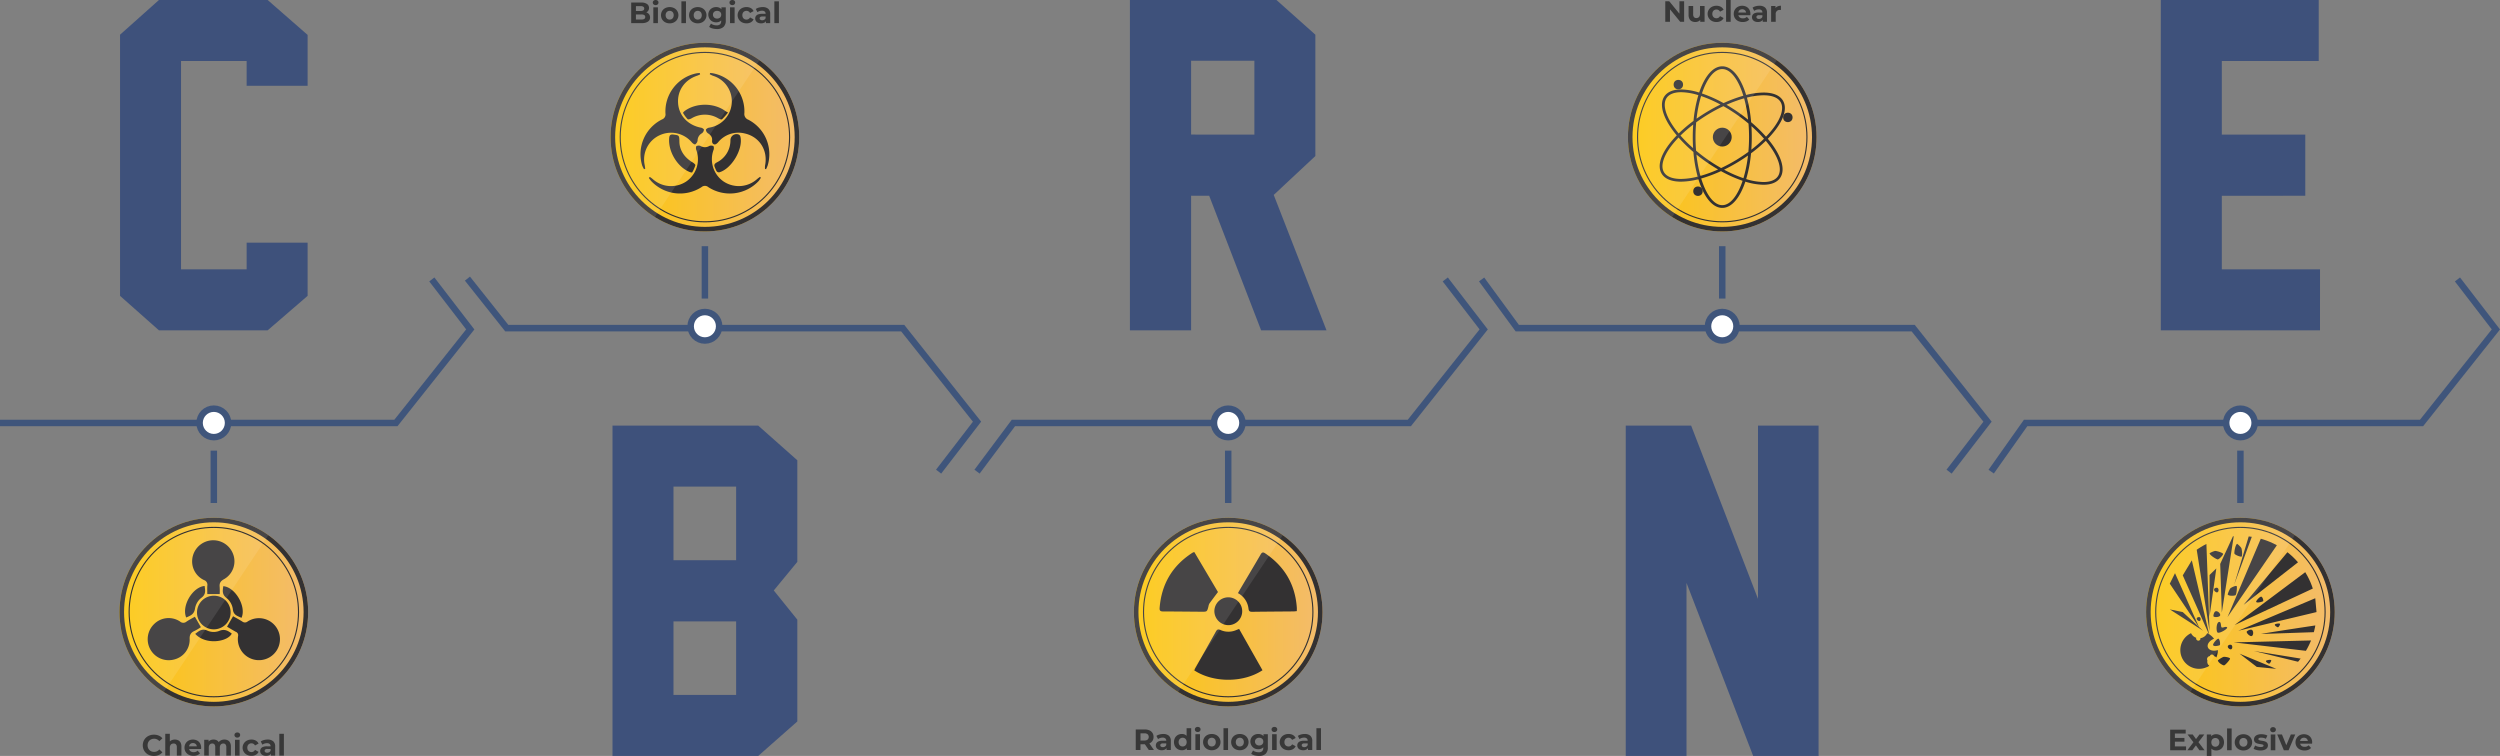 <svg xmlns="http://www.w3.org/2000/svg" width="1237.816" height="374.285"><rect width="100%" height="100%" fill="#808080" stroke="none"/><defs><linearGradient id="a" x2="1" y1=".5" y2=".5" gradientUnits="objectBoundingBox"><stop offset="0" stop-color="#fdc709"/><stop offset="1" stop-color="#f3bb6d"/></linearGradient><clipPath id="b"><circle cx="37.683" cy="37.683" r="37.683" fill="none" data-name="Ellipse 1601" transform="translate(1413.827 3034.416)"/></clipPath></defs><g data-name="Group 1233" transform="translate(-342.222 -2769.043)"><g data-name="Group 1193"><g fill="url(#a)" stroke="#333132" stroke-width="2.257" data-name="Ellipse 1587" transform="translate(401.392 3025.397)"><circle cx="46.702" cy="46.702" r="46.702" stroke="none"/><circle cx="46.702" cy="46.702" r="45.573" fill="none"/></g><g data-name="Group 1192"><g data-name="Group 1185"><path fill="#333132" d="M454.643 3079.347c1-1.744 1.9-3.32 2.976-5.194 1.5.854 3.1 1.7 4.618 2.663a2.064 2.064 0 0 0 2.562-.037 10.4 10.4 0 0 1 14.437 14.288 10.439 10.439 0 0 1-19.149-7.06 1.75 1.75 0 0 0-1.04-2.1c-1.501-.801-2.947-1.707-4.404-2.56" data-name="Path 40199"/></g><g data-name="Group 1186"><path fill="#333132" d="m438.71 3074.4 2.977 5.176a28 28 0 0 1-3.157 1.859c-1.855.807-2.5 1.97-2.4 4.085a10.066 10.066 0 0 1-7.535 10.012 10.405 10.405 0 0 1-10.05-17.513 10.19 10.19 0 0 1 12.793-1.265 2.43 2.43 0 0 0 3.2.087c1.287-.898 2.709-1.602 4.172-2.441" data-name="Path 40200"/></g><g data-name="Group 1187"><path fill="#333132" d="M451.007 3063.176h-6.147c0-1.42-.082-2.8.023-4.168a2.46 2.46 0 0 0-1.671-2.766 10.21 10.21 0 0 1-5.826-10.088 10.47 10.47 0 0 1 20.007-3.382 10.14 10.14 0 0 1-4.265 13.043c-1.758.961-2.337 2-2.143 3.834a35 35 0 0 1 .022 3.527" data-name="Path 40201"/></g><g data-name="Group 1188"><path fill="#333132" d="M456.406 3072.28a8.322 8.322 0 1 1-8.38-8.278 8.21 8.21 0 0 1 8.38 8.278" data-name="Path 40202"/></g><g data-name="Group 1189"><path fill="#333132" d="M461.787 3074.954c-1.992-.94-4.056-1.332-4.3-4.445a8.54 8.54 0 0 0-3.117-5.38c-2.3-1.782-1.895-3.673-1.6-5.846 5.949.455 11.574 10.198 9.017 15.671" data-name="Path 40203"/></g><g data-name="Group 1190"><path fill="#333132" d="M438.885 3082.874c1.918-1.442 3.413-2.843 6.128-1.544a7.63 7.63 0 0 0 5.669.13c2.681-1.164 4.415-.158 6.291 1.3-2.04 4.121-12.948 5.822-18.088.114" data-name="Path 40204"/></g><g data-name="Group 1191"><path fill="#333132" d="M443.535 3059.161c.319 2.23.768 4.178-1.7 5.936a8.47 8.47 0 0 0-3.046 5.212c-.417 2.9-2.278 3.6-4.38 4.467-2.363-5.697 3.073-15.015 9.126-15.615" data-name="Path 40205"/></g></g><path fill="#fff" d="m423.338 3111.649 51.764-77.6a46.663 46.663 0 1 0-51.764 77.6" data-name="Path 40206" opacity=".1"/><g fill="none" stroke="#333132" stroke-width=".553" data-name="Ellipse 1588" transform="translate(405.886 3029.892)"><circle cx="42.207" cy="42.207" r="42.207" stroke="none"/><circle cx="42.207" cy="42.207" r="41.931"/></g></g><g data-name="Group 1195"><g fill="url(#a)" stroke="#333132" stroke-width="2.257" data-name="Ellipse 1589" transform="translate(1148.252 2790.227)"><circle cx="46.702" cy="46.702" r="46.702" stroke="none"/><circle cx="46.702" cy="46.702" r="45.573" fill="none"/></g><g fill="none" stroke="#333132" stroke-width=".553" data-name="Ellipse 1590" transform="translate(1152.746 2794.722)"><circle cx="42.207" cy="42.207" r="42.207" stroke="none"/><circle cx="42.207" cy="42.207" r="41.931"/></g><g fill="#333132" data-name="Group 1194"><path d="M1221.411 2833.227c4.376-5.841 5.646-10.951 3.573-14.394-1.567-2.6-4.879-3.966-9.585-3.966a36 36 0 0 0-8.619 1.2c-2.637-8.66-6.906-14.191-11.817-14.191-4.677 0-8.775 5.027-11.43 12.992a31.6 31.6 0 0 0-8.931-1.533c-3.844 0-6.686 1.144-8.223 3.307-2.326 3.276-1.442 8.47 2.489 14.62a48 48 0 0 0 3.566 4.824 47 47 0 0 0-3.915 4.542c-4.379 5.842-5.647 10.952-3.574 14.394 1.565 2.6 4.881 3.971 9.582 3.971a36.3 36.3 0 0 0 8.621-1.2c2.636 8.655 6.9 14.186 11.812 14.186 4.682 0 8.78-5.022 11.435-12.992a31.6 31.6 0 0 0 8.931 1.533c3.842 0 6.686-1.144 8.223-3.308 3.053-4.3.464-11.7-6.041-19.459a47 47 0 0 0 3.903-4.526m-6.012-17.007c2.931 0 6.77.576 8.422 3.316 1.744 2.891.469 7.588-3.5 12.877a46 46 0 0 1-3.7 4.308 71 71 0 0 0-7.366-7.179 68 68 0 0 0-2.1-12.174 34.8 34.8 0 0 1 8.245-1.148Zm-13.59 32.063a82 82 0 0 1-7.41 3.966 82 82 0 0 1-7.108-4.51 84 84 0 0 1-5.3-4.089 80.928 80.928 0 0 1 .055-14.036 83 83 0 0 1 6.079-4.038 83 83 0 0 1 7.405-3.968 82 82 0 0 1 7.107 4.511 80 80 0 0 1 5.31 4.106c.178 2.172.277 4.415.277 6.706 0 2.5-.12 4.951-.334 7.314a85 85 0 0 1-6.081 4.038m5.891-2.235a64.3 64.3 0 0 1-2.255 11.221 63 63 0 0 1-9.588-4.218 84 84 0 0 0 6.651-3.61 83 83 0 0 0 5.192-3.393m-14.813 6.9a64.5 64.5 0 0 1-8.732 3.183 66 66 0 0 1-1.981-10.573q2.079 1.694 4.336 3.292a86 86 0 0 0 6.377 4.095Zm-12.364-10.558a68 68 0 0 1-6.251-6.231 68 68 0 0 1 6.306-5.447q-.222 3.019-.227 6.222c0 1.855.06 3.678.172 5.453Zm1.706-14.576a64 64 0 0 1 2.256-11.221 63.4 63.4 0 0 1 9.588 4.217 83 83 0 0 0-6.649 3.609 83 83 0 0 0-5.195 3.392Zm14.816-6.893a64 64 0 0 1 8.729-3.189 66 66 0 0 1 1.982 10.565 89 89 0 0 0-4.335-3.283 83 83 0 0 0-6.376-4.096Zm12.363 10.577a68 68 0 0 1 6.218 6.234 67 67 0 0 1-6.273 5.42c.142-2.012.221-4.089.221-6.218q0-2.784-.166-5.434Zm-14.445-28.258c4.182 0 7.985 5.229 10.431 13.2a67 67 0 0 0-9.8 3.654 66 66 0 0 0-10.7-4.781c2.454-7.336 6.091-12.076 10.069-12.076Zm-27.476 14.195c1.266-1.791 3.728-2.736 7.115-2.736a30.2 30.2 0 0 1 8.521 1.461 66 66 0 0 0-2.4 12.737 70.4 70.4 0 0 0-7.333 6.227 45 45 0 0 1-3.383-4.586c-3.556-5.579-4.478-10.355-2.52-13.106Zm7.043 40.205c-2.931 0-6.771-.576-8.418-3.315-1.743-2.89-.468-7.584 3.5-12.878a46 46 0 0 1 3.713-4.322 70.6 70.6 0 0 0 7.346 7.182 68 68 0 0 0 2.109 12.185 34.5 34.5 0 0 1-8.25 1.145Zm20.433 12.987c-4.18 0-7.982-5.231-10.431-13.2a67.6 67.6 0 0 0 9.8-3.656 66 66 0 0 0 10.7 4.785c-2.452 7.328-6.086 12.068-10.069 12.068Zm27.48-14.2c-1.271 1.792-3.733 2.736-7.114 2.736a30.1 30.1 0 0 1-8.525-1.462 65.7 65.7 0 0 0 2.4-12.737 71 71 0 0 0 7.307-6.2c5.953 7.181 8.536 13.994 5.932 17.662Z" data-name="Path 40207"/><circle cx="4.672" cy="4.672" r="4.672" data-name="Ellipse 1591" transform="translate(1190.292 2832.257)"/><circle cx="2.336" cy="2.336" r="2.336" data-name="Ellipse 1592" transform="translate(1170.879 2808.596)"/><circle cx="2.336" cy="2.336" r="2.336" data-name="Ellipse 1593" transform="translate(1225.101 2824.84)"/><circle cx="2.336" cy="2.336" r="2.336" data-name="Ellipse 1594" transform="translate(1180.593 2861.377)"/></g><path fill="#fff" d="m1170.2 2876.478 51.764-77.6a46.663 46.663 0 1 0-51.764 77.6" data-name="Path 40208" opacity=".1"/></g><g data-name="Group 1201"><g fill="url(#a)" stroke="#333132" stroke-width="2.257" data-name="Ellipse 1595" transform="translate(903.64 3025.397)"><circle cx="46.702" cy="46.702" r="46.702" stroke="none"/><circle cx="46.702" cy="46.702" r="45.573" fill="none"/></g><g fill="none" stroke="#333132" stroke-width=".553" data-name="Ellipse 1596" transform="translate(908.134 3029.892)"><circle cx="42.207" cy="42.207" r="42.207" stroke="none"/><circle cx="42.207" cy="42.207" r="41.931"/></g><g data-name="Group 1200"><g data-name="Group 1196"><path fill="#333132" d="M945.268 3062.167c-1.514 2.022-2.886 3.809-4.2 5.64a4.2 4.2 0 0 0-.494 1.421c-.692 2.717-.687 2.726-3.463 2.7-6.337-.048-12.674-.123-19.011-.14-1.241 0-1.834-.308-1.724-1.713.919-11.74 6.223-20.865 16.142-27.272a4.3 4.3 0 0 1 .59-.316 2.3 2.3 0 0 1 .478-.067Z" data-name="Path 40209"/></g><g data-name="Group 1197"><path fill="#333132" d="M955.163 3062.718c.4-.716.687-1.254 1-1.778 3.392-5.74 6.816-11.461 10.158-17.23.67-1.156 1.148-1.493 2.4-.647 9.482 6.426 14.736 15.28 15.583 26.717.041.551.005 1.107.005 1.848-.6.054-1.139.139-1.674.144-6.785.064-13.571.095-20.356.192-1.214.017-1.739-.239-1.9-1.61a9.9 9.9 0 0 0-5.216-7.636" data-name="Path 40210"/></g><g data-name="Group 1198"><path fill="#333132" d="m955.741 3080.441 11.575 20.458c-9.473 6.236-24.2 6.314-33.781.07.168-.377.312-.787.522-1.161 3.385-6 6.8-11.987 10.148-18.009.6-1.085 1.108-1.377 2.335-.814a9.54 9.54 0 0 0 7.681.053c.459-.179.916-.36 1.52-.597" data-name="Path 40211"/></g><g data-name="Group 1199"><path fill="#333132" d="M943.486 3071.67a6.893 6.893 0 1 1 6.855 6.908 7.01 7.01 0 0 1-6.855-6.908" data-name="Path 40212"/></g></g><path fill="#fff" d="m925.586 3111.649 51.765-77.6a46.664 46.664 0 1 0-51.765 77.6" data-name="Path 40213" opacity=".1"/></g><g data-name="Group 1209"><g fill="url(#a)" stroke="#333132" stroke-width="2.257" data-name="Ellipse 1597" transform="translate(644.539 2790.227)"><circle cx="46.702" cy="46.702" r="46.702" stroke="none"/><circle cx="46.702" cy="46.702" r="45.573" fill="none"/></g><g fill="none" stroke="#333132" stroke-width=".553" data-name="Ellipse 1598" transform="translate(649.033 2794.722)"><circle cx="42.207" cy="42.207" r="42.207" stroke="none"/><circle cx="42.207" cy="42.207" r="41.931"/></g><g data-name="Group 1208"><g data-name="Group 1202"><path fill="#333132" d="M663.988 2856.633c.481.367.988.7 1.44 1.1a13.58 13.58 0 0 0 16.541 1.191 13.35 13.35 0 0 0 4.947-15.792c-.189-.535-.129-1.6.173-1.768a2.45 2.45 0 0 1 2.018-.032 4.14 4.14 0 0 0 4.267 0 2.46 2.46 0 0 1 2.02.028c.3.161.369 1.231.18 1.763a13.35 13.35 0 0 0 4.936 15.794 13.58 13.58 0 0 0 16.541-1.18c.455-.4.962-.747 1.444-1.119l.455.4a11 11 0 0 1-1.028 1.583 19.56 19.56 0 0 1-25.014 3.081 2.56 2.56 0 0 0-3.318-.008 19.565 19.565 0 0 1-25.019-3.061 16 16 0 0 1-1.089-1.469Z" data-name="Path 40214"/></g><g data-name="Group 1203"><path fill="#333132" d="M688.864 2805.9c-.5.214-.994.462-1.511.636-6.22 2.09-9.879 7.449-9.384 13.764.478 6.095 4.975 10.783 11.4 11.972.536.1 1.417.681 1.392.976a2.54 2.54 0 0 1-.97 1.763 4.15 4.15 0 0 0-2.179 3.666 2.96 2.96 0 0 1-1.175 1.862c-.189.15-1.2-.435-1.588-.9a13.46 13.46 0 0 0-16.019-3.634 13.17 13.17 0 0 0-7.4 14.778c.116.6.184 1.2.275 1.8l-.614.234a12.4 12.4 0 0 1-.908-1.829 19.22 19.22 0 0 1 9.859-22.829 2.62 2.62 0 0 0 1.665-2.893 19.28 19.28 0 0 1 15.351-19.916 14 14 0 0 1 1.635-.16c.054.246.107.48.171.71" data-name="Path 40215"/></g><g data-name="Group 1204"><path fill="#333132" d="M693.852 2805.158c.565.076 1.138.113 1.693.235a19.234 19.234 0 0 1 15.242 19.64 3 3 0 0 0 1.926 3.272 19.23 19.23 0 0 1 9.618 22.633 17 17 0 0 1-.81 1.867l-.517-.1a8.6 8.6 0 0 1 .014-1.674c1.517-7.435-2.659-14.251-10.022-15.9a12.99 12.99 0 0 0-13.306 4.458c-.41.466-1.126 1.042-1.62.975-.975-.133-1.388-.9-1.271-2 .17-1.607-.7-2.669-2.04-3.517a2.4 2.4 0 0 1-1.022-1.723c0-.37.921-.961 1.5-1.063a13.207 13.207 0 0 0 1.966-25.708 13.5 13.5 0 0 1-1.573-.756Z" data-name="Path 40216"/></g><g data-name="Group 1205"><path fill="#333132" d="M703.881 2838.532a3 3 0 0 1 4.155-2.846 1.59 1.59 0 0 1 .781 1.026c1.453 6.082-4.33 15.891-10.418 17.642a1.5 1.5 0 0 1-1.3-.443 11 11 0 0 1-.9-1.944c-.572-1.2-.28-1.871.973-2.524a12.17 12.17 0 0 0 6.709-10.911" data-name="Path 40217"/></g><g data-name="Group 1206"><path fill="#333132" d="M678.616 2839.573c.2 3.789 2.343 7.375 6.45 9.817.6.355 1.538 1.109 1.45 1.465a15.6 15.6 0 0 1-1.579 3.558c-.065.12-.781-.02-1.145-.166-6.158-2.461-10.8-10.176-10.25-16.859.126-1.524.747-1.9 2.2-1.709 2.814.376 2.83.314 2.874 3.894" data-name="Path 40218"/></g><g data-name="Group 1207"><path fill="#333132" d="M702.685 2824.74a29.6 29.6 0 0 1-2.95 3.364c-.29.245-1.286-.134-1.84-.441a12.9 12.9 0 0 0-13.36.03c-.542.3-1.58.628-1.829.381a16.4 16.4 0 0 1-2.294-3.13c-.071-.115.509-.732.874-1 5.584-4.071 14.446-4.048 19.975.016a13 13 0 0 0 1.424.78" data-name="Path 40219"/></g></g><path fill="#fff" d="m666.485 2876.478 51.764-77.6a46.663 46.663 0 1 0-51.764 77.6" data-name="Path 40220" opacity=".1"/></g><g data-name="Group 1212"><g fill="url(#a)" stroke="#333132" stroke-width="2.257" data-name="Ellipse 1599" transform="translate(1404.808 3025.397)"><circle cx="46.702" cy="46.702" r="46.702" stroke="none"/><circle cx="46.702" cy="46.702" r="45.573" fill="none"/></g><g fill="none" stroke="#333132" stroke-width=".553" data-name="Ellipse 1600" transform="translate(1409.302 3029.892)"><circle cx="42.207" cy="42.207" r="42.207" stroke="none"/><circle cx="42.207" cy="42.207" r="41.931"/></g><g data-name="Group 1211"><g fill="#333132" clip-path="url(#b)" data-name="Group 1210"><path d="m1442.3 3072.352-.793-24.106 6.9-14.948Zm28.217-34.746-8.152-3.623-17.243 40.592Zm17.665 22.463-2.848-9.018-36.723 27.488Zm-8.163-12.607-4.52-5.871-22.419 26.933Zm-22.848-17.978-8.76 29.089 8.76-23.791Zm-17.589 20.984-3.353 3.261v20.5Zm-16.619 21.631-6.428-1.341 16.5 10.595Zm27.469 9.254 38.758-9.254-.624-6.854Zm37.814.678.414-3.329s-26.547 3.983-26.806 4.242Zm-1.763 4.116-38.286.952 36.541 4.269Zm-28.271 5.221 36.2 8.826-10.707-4.687Zm1.407 7.889 9.635.937-18.16-7.5Zm-16.59-4.95a13.5 13.5 0 0 0-2.67 1.676c0 1.117 2.421 2.509 3.011 2.509s3.011-2.819 3.011-3.347-2.565-1.045-3.349-.838Zm6.631-35.049c-.3-.434-2.707.6-3.232 1.222a13.5 13.5 0 0 0-1.238 2.9c.636.918 3.419.683 3.9.346s.874-4.034.573-4.468Zm-11.681 29.151c.36 1.007 3.125.255 3.38 0a4.32 4.32 0 0 0-.555-3.056c-.576-.578-3.053 2.408-2.822 3.056Zm28.8 7.613c-.026-.509-2.417-.159-2.58.238-.253.615 1.34 1.42 1.564 1.408a2.69 2.69 0 0 0 1.023-1.646Zm4.378-18.016c-.026-.509-2.417-.159-2.58.237-.253.616 1.34 1.42 1.564 1.409a2.69 2.69 0 0 0 1.023-1.646Zm-9.2-13.506c-.636-.364-2.913 2.122-2.625 2.576.448.7 3.2-.161 3.439-.378s-.171-1.835-.807-2.198Zm-15.367 23.751c-1.49 0-1.868 1.392-.373 2.173s1.741-2.173.383-2.173Zm-15.879-11.817c1.325.668 1.537-1.859.33-1.859-1.314 0-1.649 1.191-.323 1.859Zm8.707-14.216c1.495.781 1.734-2.173.373-2.173-1.483 0-1.861 1.392-.366 2.173Zm5.464 17.426c-.652-.652-2.221.482-2.7 0s-.09-2.67-1.11-2.67c-1.517 0-1.68 4.439-.9 5.215s5.368-1.894 4.717-2.545Zm-6.745-5.616c0 .745 2.452.714 3.166 0s-.621-2.359-1.8-2.359c-.925 0-1.359 1.614-1.359 2.359Zm16.588 7.615c-.553.5 1.114 2.3 2.122 2.349s1.334-2.042.544-2.917c-.618-.691-2.107.069-2.659.568Zm-19.325 7.909c-.543-1.511.822-3.383 3.052-4.234a9.3 9.3 0 0 0-3.392-2.776 4.41 4.41 0 0 1-3.38 2.487.97.97 0 0 1-.12.785 1.06 1.06 0 0 1-1.479.239 1.07 1.07 0 0 1-.454-1.219 4.43 4.43 0 0 1-2.565-2.292 9.274 9.274 0 1 0 9.019 16.161 2.54 2.54 0 0 1-.9-2.62 1.37 1.37 0 0 1 .078-1.51 1.45 1.45 0 0 1 1.156-.685.9.9 0 0 1 .128-.333 1.06 1.06 0 0 1 1.479-.239 1.15 1.15 0 0 1 .374.431 1.2 1.2 0 0 1 .208.231 2.3 2.3 0 0 1 .616.237 2.2 2.2 0 0 1 .366.375 9.25 9.25 0 0 0 .769-3.687c-2.223.715-4.413.14-4.948-1.351Z" data-name="Path 40221"/><path d="m1434.56 3035.248-4.685 5.995 6.354 40.347Z" data-name="Path 40222"/><path d="m1427.452 3046.483-4.485 7.427 13.216 29.749Z" data-name="Path 40223"/><path d="m1419.123 3052.825-2.584 5.217 14.6 21.772Z" data-name="Path 40224"/><path d="M1452.1 3044.61c.441-.3.222-3.5-.152-4.262a9.9 9.9 0 0 0-2.077-2.064c-.933.635-1.479 4.16-1.329 4.826s3.122 1.799 3.558 1.5" data-name="Path 40225"/><path d="M1442.933 3043.27c-.115-.52-3.163-1.5-4.014-1.441a9.8 9.8 0 0 0-2.687 1.162c.243 1.1 3.313 2.918 3.987 3.026s2.829-2.227 2.714-2.747" data-name="Path 40226"/></g></g><path fill="#fff" d="m1426.754 3111.649 51.764-77.6a46.663 46.663 0 1 0-51.764 77.6" data-name="Path 40227" opacity=".1"/></g><g data-name="Group 1214"><g fill="#383838" data-name="Group 1213"><path d="M418.423 3143.328a6.1 6.1 0 0 1-2.188-.386 5.07 5.07 0 0 1-2.907-2.769 5.56 5.56 0 0 1 0-4.216 5 5 0 0 1 1.162-1.672 5.2 5.2 0 0 1 1.753-1.1 6.1 6.1 0 0 1 2.195-.385 6 6 0 0 1 2.391.458 4.65 4.65 0 0 1 1.8 1.345l-1.512 1.4a3.55 3.55 0 0 0-1.163-.894 3.3 3.3 0 0 0-1.4-.3 3.6 3.6 0 0 0-1.308.233 3 3 0 0 0-1.033.669 3 3 0 0 0-.675 1.032 3.75 3.75 0 0 0 0 2.646 3.1 3.1 0 0 0 .675 1.032 3 3 0 0 0 1.033.669 3.6 3.6 0 0 0 1.308.232 3.3 3.3 0 0 0 1.4-.3 3.46 3.46 0 0 0 1.163-.908l1.512 1.4a4.7 4.7 0 0 1-1.8 1.352 6 6 0 0 1-2.406.462" data-name="Path 40228"/><path d="M428.8 3135.215a3.65 3.65 0 0 1 1.665.371 2.7 2.7 0 0 1 1.156 1.134 4 4 0 0 1 .422 1.955v4.478h-2.269v-4.129a2 2 0 0 0-.414-1.4 1.5 1.5 0 0 0-1.17-.45 2.05 2.05 0 0 0-.967.225 1.56 1.56 0 0 0-.669.691 2.6 2.6 0 0 0-.24 1.192v3.867h-2.268v-10.788h2.268v5.133l-.509-.655a2.9 2.9 0 0 1 1.207-1.206 3.7 3.7 0 0 1 1.788-.418" data-name="Path 40229"/><path d="M438.035 3143.269a5.04 5.04 0 0 1-2.348-.523 3.86 3.86 0 0 1-1.562-1.432 3.9 3.9 0 0 1-.553-2.072 4 4 0 0 1 .545-2.086 3.87 3.87 0 0 1 1.49-1.425 4.67 4.67 0 0 1 4.209-.029 3.65 3.65 0 0 1 1.462 1.4 4.2 4.2 0 0 1 .537 2.173c0 .088 0 .187-.014.3s-.02.216-.029.313h-6.354v-1.323h5.162l-.872.393a2.2 2.2 0 0 0-.248-1.062 1.8 1.8 0 0 0-.683-.7 2 2 0 0 0-1.018-.254 2.03 2.03 0 0 0-1.025.254 1.77 1.77 0 0 0-.69.713 2.24 2.24 0 0 0-.248 1.083v.349a2.2 2.2 0 0 0 .284 1.126 1.86 1.86 0 0 0 .8.742 2.7 2.7 0 0 0 1.214.254 2.9 2.9 0 0 0 1.1-.189 2.7 2.7 0 0 0 .865-.567l1.207 1.309a3.5 3.5 0 0 1-1.352.937 5 5 0 0 1-1.879.316" data-name="Path 40230"/><path d="M453.344 3135.215a3.56 3.56 0 0 1 1.651.371 2.67 2.67 0 0 1 1.134 1.134 4.1 4.1 0 0 1 .414 1.955v4.478h-2.268v-4.129a2.1 2.1 0 0 0-.393-1.4 1.39 1.39 0 0 0-1.1-.45 1.75 1.75 0 0 0-.886.225 1.5 1.5 0 0 0-.611.676 2.64 2.64 0 0 0-.218 1.149v3.925h-2.268v-4.129a2.12 2.12 0 0 0-.385-1.4 1.37 1.37 0 0 0-1.1-.45 1.75 1.75 0 0 0-.887.225 1.5 1.5 0 0 0-.611.676 2.64 2.64 0 0 0-.218 1.149v3.925h-2.268v-7.821h2.167v2.136l-.408-.625a2.8 2.8 0 0 1 1.156-1.214 3.5 3.5 0 0 1 1.709-.414 3.3 3.3 0 0 1 1.882.545 2.64 2.64 0 0 1 1.069 1.665l-.8-.218a3.13 3.13 0 0 1 1.258-1.454 3.7 3.7 0 0 1 1.981-.53" data-name="Path 40231"/><path d="M459.712 3134.241a1.44 1.44 0 0 1-1.018-.363 1.233 1.233 0 0 1 0-1.8 1.44 1.44 0 0 1 1.018-.364 1.5 1.5 0 0 1 1.018.342 1.11 1.11 0 0 1 .393.88 1.24 1.24 0 0 1-.386.937 1.42 1.42 0 0 1-1.025.368m-1.134 8.912v-7.821h2.268v7.821Z" data-name="Path 40232"/><path d="M466.734 3143.269a4.8 4.8 0 0 1-2.253-.516 3.946 3.946 0 0 1 0-7.022 4.8 4.8 0 0 1 2.253-.516 4.3 4.3 0 0 1 2.152.516 3.14 3.14 0 0 1 1.352 1.476l-1.759.945a2.05 2.05 0 0 0-.763-.814 1.97 1.97 0 0 0-1-.262 2.1 2.1 0 0 0-1.047.262 1.9 1.9 0 0 0-.734.741 2.65 2.65 0 0 0 0 2.326 1.9 1.9 0 0 0 .734.742 2.1 2.1 0 0 0 1.047.262 2 2 0 0 0 1-.255 1.97 1.97 0 0 0 .763-.821l1.759.959a3.15 3.15 0 0 1-1.352 1.461 4.3 4.3 0 0 1-2.152.516" data-name="Path 40233"/><path d="M473.96 3143.269a3.6 3.6 0 0 1-1.57-.312 2.4 2.4 0 0 1-1-.851 2.3 2.3 0 0 1-.007-2.428 2.24 2.24 0 0 1 1.083-.821 5.3 5.3 0 0 1 1.934-.3h2.079v1.323h-1.832a1.7 1.7 0 0 0-1.1.262.84.84 0 0 0-.3.654.81.81 0 0 0 .342.69 1.54 1.54 0 0 0 .938.255 1.94 1.94 0 0 0 1.017-.269 1.54 1.54 0 0 0 .655-.792l.348 1.046a2.02 2.02 0 0 1-.9 1.149 3.24 3.24 0 0 1-1.687.394m2.384-.116v-1.526l-.145-.335v-2.733a1.46 1.46 0 0 0-.444-1.134 1.96 1.96 0 0 0-1.359-.407 4 4 0 0 0-1.229.2 3.3 3.3 0 0 0-1.025.531l-.814-1.585a4.9 4.9 0 0 1 1.541-.7 7 7 0 0 1 1.832-.247 4.15 4.15 0 0 1 2.777.843 3.28 3.28 0 0 1 .989 2.632v4.463Z" data-name="Path 40234"/><path d="M480.516 3143.153v-10.788h2.269v10.788Z" data-name="Path 40235"/></g></g><g data-name="Group 1216"><g fill="#383838" data-name="Group 1215"><path d="M654.744 2780.485v-10.177h4.972a4.77 4.77 0 0 1 2.886.727 2.29 2.29 0 0 1 .967 1.919 2.44 2.44 0 0 1-.393 1.388 2.57 2.57 0 0 1-1.076.909 3.65 3.65 0 0 1-1.57.32l.277-.6a4.4 4.4 0 0 1 1.7.312 2.55 2.55 0 0 1 1.155.924 2.6 2.6 0 0 1 .415 1.5 2.37 2.37 0 0 1-1.033 2.043 5.23 5.23 0 0 1-3.038.734Zm2.34-1.774h2.749a2.6 2.6 0 0 0 1.388-.3 1.04 1.04 0 0 0 .472-.952 1.06 1.06 0 0 0-.472-.952 2.5 2.5 0 0 0-1.388-.313h-2.923v-1.715h2.515a2.4 2.4 0 0 0 1.316-.3 1 1 0 0 0 .458-.908 1 1 0 0 0-.458-.894 2.4 2.4 0 0 0-1.316-.3h-2.341Z" data-name="Path 40236"/><path d="M666.84 2771.573a1.44 1.44 0 0 1-1.018-.364 1.23 1.23 0 0 1 0-1.8 1.44 1.44 0 0 1 1.018-.364 1.5 1.5 0 0 1 1.018.342 1.11 1.11 0 0 1 .392.879 1.25 1.25 0 0 1-.385.938 1.42 1.42 0 0 1-1.025.369m-1.134 8.912v-7.822h2.268v7.822Z" data-name="Path 40237"/><path d="M673.8 2780.6a4.6 4.6 0 0 1-2.217-.523 4 4 0 0 1-1.527-1.432 4.14 4.14 0 0 1 0-4.158 3.93 3.93 0 0 1 1.527-1.425 5 5 0 0 1 4.427 0 3.9 3.9 0 0 1 1.526 1.418 3.98 3.98 0 0 1-1.526 5.6 4.6 4.6 0 0 1-2.21.52m0-1.861a2 2 0 0 0 1.018-.261 1.87 1.87 0 0 0 .712-.749 2.7 2.7 0 0 0 0-2.319 1.87 1.87 0 0 0-.712-.741 2.11 2.11 0 0 0-2.036 0 1.9 1.9 0 0 0-.719.741 2.63 2.63 0 0 0 0 2.319 1.9 1.9 0 0 0 .719.749 2 2 0 0 0 1.018.262Z" data-name="Path 40238"/><path d="M679.6 2780.485V2769.7h2.269v10.788Z" data-name="Path 40239"/><path d="M687.7 2780.6a4.6 4.6 0 0 1-2.217-.523 4 4 0 0 1-1.527-1.432 4.15 4.15 0 0 1 0-4.158 3.93 3.93 0 0 1 1.527-1.425 5 5 0 0 1 4.427 0 3.9 3.9 0 0 1 1.526 1.418 3.98 3.98 0 0 1-1.526 5.6 4.6 4.6 0 0 1-2.21.52m0-1.861a2 2 0 0 0 1.018-.261 1.87 1.87 0 0 0 .712-.749 2.7 2.7 0 0 0 0-2.319 1.87 1.87 0 0 0-.712-.741 2.11 2.11 0 0 0-2.036 0 1.9 1.9 0 0 0-.719.741 2.63 2.63 0 0 0 0 2.319 1.9 1.9 0 0 0 .719.749 2 2 0 0 0 1.018.262Z" data-name="Path 40240"/><path d="M696.833 2780.107a4.1 4.1 0 0 1-1.97-.473 3.863 3.863 0 0 1-1.41-5.306 3.63 3.63 0 0 1 1.41-1.316 4.15 4.15 0 0 1 1.97-.465 3.7 3.7 0 0 1 1.744.4 2.75 2.75 0 0 1 1.178 1.235 5.63 5.63 0 0 1 0 4.275 2.8 2.8 0 0 1-1.178 1.243 3.6 3.6 0 0 1-1.744.407m.349 3.315a8.4 8.4 0 0 1-2.13-.269 4.65 4.65 0 0 1-1.709-.807l.9-1.628a3.7 3.7 0 0 0 1.257.647 5 5 0 0 0 1.505.239 2.42 2.42 0 0 0 1.752-.538 2.15 2.15 0 0 0 .545-1.6v-1.177l.145-1.963-.028-1.977v-1.687h2.151v6.514a4.14 4.14 0 0 1-1.134 3.212 4.67 4.67 0 0 1-3.254 1.034m.1-5.176a2.3 2.3 0 0 0 1.062-.24 1.8 1.8 0 0 0 .726-.676 2.06 2.06 0 0 0 0-2.013 1.8 1.8 0 0 0-.726-.669 2.47 2.47 0 0 0-2.123 0 1.81 1.81 0 0 0-1 1.679 1.9 1.9 0 0 0 .269 1 1.83 1.83 0 0 0 .734.676 2.3 2.3 0 0 0 1.059.243Z" data-name="Path 40241"/><path d="M704.814 2771.573a1.44 1.44 0 0 1-1.017-.364 1.23 1.23 0 0 1 0-1.8 1.44 1.44 0 0 1 1.017-.364 1.5 1.5 0 0 1 1.018.342 1.11 1.11 0 0 1 .393.879 1.25 1.25 0 0 1-.386.938 1.42 1.42 0 0 1-1.025.369m-1.134 8.912v-7.822h2.268v7.822Z" data-name="Path 40242"/><path d="M711.837 2780.6a4.8 4.8 0 0 1-2.254-.516 3.946 3.946 0 0 1 0-7.022 4.8 4.8 0 0 1 2.254-.516 4.3 4.3 0 0 1 2.151.516 3.14 3.14 0 0 1 1.352 1.476l-1.759.945a2.05 2.05 0 0 0-.763-.814 1.97 1.97 0 0 0-1-.262 2.1 2.1 0 0 0-1.047.262 1.9 1.9 0 0 0-.734.741 2.65 2.65 0 0 0 0 2.326 1.9 1.9 0 0 0 .734.742 2.1 2.1 0 0 0 1.047.261 2 2 0 0 0 1-.254 1.98 1.98 0 0 0 .763-.822l1.759.96a3.15 3.15 0 0 1-1.352 1.461 4.3 4.3 0 0 1-2.151.516" data-name="Path 40243"/><path d="M719.062 2780.6a3.6 3.6 0 0 1-1.57-.312 2.4 2.4 0 0 1-1-.851 2.3 2.3 0 0 1-.008-2.428 2.24 2.24 0 0 1 1.084-.821 5.3 5.3 0 0 1 1.933-.3h2.079v1.323h-1.832a1.7 1.7 0 0 0-1.1.261.84.84 0 0 0-.3.655.81.81 0 0 0 .342.69 1.54 1.54 0 0 0 .938.255 1.95 1.95 0 0 0 1.017-.269 1.54 1.54 0 0 0 .655-.793l.348 1.047a2.02 2.02 0 0 1-.9 1.149 3.25 3.25 0 0 1-1.686.394m2.384-.116v-1.527l-.145-.334v-2.733a1.46 1.46 0 0 0-.443-1.134 1.96 1.96 0 0 0-1.36-.407 4 4 0 0 0-1.228.2 3.2 3.2 0 0 0-1.025.531l-.815-1.585a4.9 4.9 0 0 1 1.541-.7 7 7 0 0 1 1.832-.247 4.15 4.15 0 0 1 2.777.843 3.27 3.27 0 0 1 .989 2.632v4.463Z" data-name="Path 40244"/><path d="M725.619 2780.485V2769.7h2.268v10.788Z" data-name="Path 40245"/></g></g><g data-name="Group 1218"><g fill="#383838" data-name="Group 1217"><path d="M904.556 3140.391v-10.177h4.4a5.7 5.7 0 0 1 2.356.443 3.45 3.45 0 0 1 1.526 1.272 3.55 3.55 0 0 1 .538 1.978 3.5 3.5 0 0 1-.538 1.955 3.4 3.4 0 0 1-1.526 1.258 5.8 5.8 0 0 1-2.356.436h-3.1l1.046-1.033v3.868Zm2.355-3.606-1.046-1.1h2.966a2.4 2.4 0 0 0 1.628-.472 1.85 1.85 0 0 0 0-2.61 2.44 2.44 0 0 0-1.628-.465h-2.966l1.046-1.12Zm4.115 3.606-2.544-3.693H911l2.573 3.693Z" data-name="Path 40246"/><path d="M917.423 3140.507a3.6 3.6 0 0 1-1.57-.313 2.4 2.4 0 0 1-1-.85 2.17 2.17 0 0 1-.349-1.207 2.2 2.2 0 0 1 .341-1.221 2.23 2.23 0 0 1 1.084-.821 5.3 5.3 0 0 1 1.933-.3h2.079v1.323h-1.832a1.7 1.7 0 0 0-1.1.261.84.84 0 0 0-.3.655.82.82 0 0 0 .341.69 1.54 1.54 0 0 0 .938.255 1.95 1.95 0 0 0 1.018-.269 1.55 1.55 0 0 0 .654-.793l.349 1.047a2.03 2.03 0 0 1-.9 1.149 3.25 3.25 0 0 1-1.686.394m2.385-.116v-1.527l-.146-.334v-2.73a1.46 1.46 0 0 0-.443-1.134 1.96 1.96 0 0 0-1.36-.407 4 4 0 0 0-1.228.2 3.3 3.3 0 0 0-1.025.531l-.814-1.585a4.9 4.9 0 0 1 1.541-.7 6.9 6.9 0 0 1 1.832-.247 4.16 4.16 0 0 1 2.777.843 3.28 3.28 0 0 1 .988 2.631v4.464Z" data-name="Path 40247"/><path d="M927.4 3140.507a3.97 3.97 0 0 1-1.992-.5 3.7 3.7 0 0 1-1.4-1.4 4.65 4.65 0 0 1 0-4.26 3.63 3.63 0 0 1 1.4-1.4 4 4 0 0 1 1.992-.494 3.35 3.35 0 0 1 1.73.436 2.88 2.88 0 0 1 1.149 1.323 5.5 5.5 0 0 1 .407 2.268 5.6 5.6 0 0 1-.393 2.261 2.8 2.8 0 0 1-1.126 1.33 3.4 3.4 0 0 1-1.767.436m.392-1.861a1.96 1.96 0 0 0 1-.262 1.9 1.9 0 0 0 .719-.748 2.63 2.63 0 0 0 0-2.319 1.93 1.93 0 0 0-.719-.742 1.97 1.97 0 0 0-1-.261 2 2 0 0 0-1.017.261 1.93 1.93 0 0 0-.72.742 2.63 2.63 0 0 0 0 2.319 1.9 1.9 0 0 0 .72.748 2 2 0 0 0 1.013.262Zm2.051 1.745v-1.6l.043-2.327-.145-2.311v-4.553h2.268v10.788Z" data-name="Path 40248"/><path d="M935.232 3131.479a1.44 1.44 0 0 1-1.018-.364 1.23 1.23 0 0 1 0-1.8 1.44 1.44 0 0 1 1.018-.364 1.5 1.5 0 0 1 1.018.342 1.11 1.11 0 0 1 .393.879 1.25 1.25 0 0 1-.386.938 1.42 1.42 0 0 1-1.025.369m-1.134 8.912v-7.822h2.268v7.822Z" data-name="Path 40249"/><path d="M942.2 3140.507a4.6 4.6 0 0 1-2.217-.523 4 4 0 0 1-1.527-1.432 4.14 4.14 0 0 1 0-4.158 3.9 3.9 0 0 1 1.527-1.425 5 5 0 0 1 4.427 0 3.9 3.9 0 0 1 1.526 1.417 3.98 3.98 0 0 1-1.526 5.6 4.6 4.6 0 0 1-2.21.521m0-1.861a2 2 0 0 0 1.018-.262 1.86 1.86 0 0 0 .712-.748 2.7 2.7 0 0 0 0-2.319 1.9 1.9 0 0 0-.712-.742 2.12 2.12 0 0 0-2.036 0 1.93 1.93 0 0 0-.719.742 2.63 2.63 0 0 0 0 2.319 1.9 1.9 0 0 0 .719.748 2 2 0 0 0 1.018.262" data-name="Path 40250"/><path d="M948 3140.391V3129.6h2.268v10.788Z" data-name="Path 40251"/><path d="M956.095 3140.507a4.6 4.6 0 0 1-2.217-.523 4 4 0 0 1-1.527-1.432 4.14 4.14 0 0 1 0-4.158 3.9 3.9 0 0 1 1.527-1.425 5 5 0 0 1 4.426 0 3.966 3.966 0 0 1 0 7.015 4.6 4.6 0 0 1-2.209.523m0-1.861a2 2 0 0 0 1.018-.262 1.86 1.86 0 0 0 .712-.748 2.7 2.7 0 0 0 0-2.319 1.9 1.9 0 0 0-.712-.742 2.12 2.12 0 0 0-2.036 0 1.94 1.94 0 0 0-.72.742 2.64 2.64 0 0 0 0 2.319 1.9 1.9 0 0 0 .72.748 2 2 0 0 0 1.018.262" data-name="Path 40252"/><path d="M965.226 3140.013a4.1 4.1 0 0 1-1.97-.473 3.863 3.863 0 0 1-1.411-5.306 3.64 3.64 0 0 1 1.411-1.316 4.14 4.14 0 0 1 1.97-.465 3.7 3.7 0 0 1 1.744.4 2.75 2.75 0 0 1 1.178 1.235 5.64 5.64 0 0 1 0 4.275 2.8 2.8 0 0 1-1.178 1.243 3.6 3.6 0 0 1-1.744.407m.349 3.315a8.4 8.4 0 0 1-2.13-.269 4.65 4.65 0 0 1-1.709-.807l.9-1.628a3.7 3.7 0 0 0 1.258.646 5 5 0 0 0 1.505.24 2.41 2.41 0 0 0 1.751-.538 2.15 2.15 0 0 0 .546-1.6v-1.172l.146-1.962-.03-1.977v-1.687h2.152v6.513a4.14 4.14 0 0 1-1.134 3.213 4.68 4.68 0 0 1-3.255 1.028m.1-5.176a2.3 2.3 0 0 0 1.062-.24 1.8 1.8 0 0 0 .727-.676 2.07 2.07 0 0 0 0-2.014 1.8 1.8 0 0 0-.727-.668 2.47 2.47 0 0 0-2.124 0 1.891 1.891 0 0 0 0 3.358 2.3 2.3 0 0 0 1.063.24Z" data-name="Path 40253"/><path d="M973.207 3131.479a1.44 1.44 0 0 1-1.018-.364 1.23 1.23 0 0 1 0-1.8 1.44 1.44 0 0 1 1.018-.364 1.5 1.5 0 0 1 1.017.342 1.11 1.11 0 0 1 .393.879 1.25 1.25 0 0 1-.385.938 1.42 1.42 0 0 1-1.025.369m-1.134 8.912v-7.822h2.268v7.822Z" data-name="Path 40254"/><path d="M980.229 3140.507a4.8 4.8 0 0 1-2.253-.516 3.946 3.946 0 0 1 0-7.022 4.8 4.8 0 0 1 2.253-.516 4.3 4.3 0 0 1 2.151.516 3.15 3.15 0 0 1 1.353 1.476l-1.759.945a2.05 2.05 0 0 0-.764-.815 2 2 0 0 0-1-.261 2.1 2.1 0 0 0-1.047.261 1.9 1.9 0 0 0-.734.742 2.66 2.66 0 0 0 0 2.326 1.9 1.9 0 0 0 .734.741 2.1 2.1 0 0 0 1.047.262 2 2 0 0 0 1-.254 2 2 0 0 0 .764-.822l1.759.96a3.16 3.16 0 0 1-1.353 1.461 4.3 4.3 0 0 1-2.151.516" data-name="Path 40255"/><path d="M987.453 3140.507a3.6 3.6 0 0 1-1.569-.313 2.4 2.4 0 0 1-1-.85 2.3 2.3 0 0 1-.007-2.428 2.23 2.23 0 0 1 1.083-.821 5.3 5.3 0 0 1 1.934-.3h2.079v1.323h-1.832a1.7 1.7 0 0 0-1.1.261.83.83 0 0 0-.3.655.81.81 0 0 0 .341.69 1.54 1.54 0 0 0 .937.255 1.95 1.95 0 0 0 1.018-.269 1.55 1.55 0 0 0 .655-.793l.349 1.047a2.03 2.03 0 0 1-.9 1.149 3.25 3.25 0 0 1-1.688.394m2.385-.116v-1.527l-.145-.334v-2.73a1.46 1.46 0 0 0-.444-1.134 1.95 1.95 0 0 0-1.359-.407 4 4 0 0 0-1.229.2 3.3 3.3 0 0 0-1.025.531l-.814-1.585a4.9 4.9 0 0 1 1.542-.7 6.9 6.9 0 0 1 1.831-.247 4.15 4.15 0 0 1 2.777.843 3.27 3.27 0 0 1 .988 2.631v4.464Z" data-name="Path 40256"/><path d="M994.011 3140.391V3129.6h2.268v10.788Z" data-name="Path 40257"/></g></g><g data-name="Group 1220"><g fill="#383838" data-name="Group 1219"><path d="M1166.742 2779.831v-10.177h1.947l6.005 7.327h-.945v-7.327h2.326v10.177h-1.934l-6.019-7.328h.945v7.328Z" data-name="Path 40258"/><path d="M1181.629 2779.947a3.86 3.86 0 0 1-1.737-.378 2.67 2.67 0 0 1-1.185-1.156 4.14 4.14 0 0 1-.423-1.984v-4.42h2.269v4.085a2.1 2.1 0 0 0 .414 1.433 1.5 1.5 0 0 0 1.17.457 1.9 1.9 0 0 0 .931-.225 1.55 1.55 0 0 0 .64-.7 2.7 2.7 0 0 0 .233-1.185v-3.867h2.268v7.822h-2.152v-2.152l.392.625a2.7 2.7 0 0 1-1.155 1.229 3.44 3.44 0 0 1-1.665.416" data-name="Path 40259"/><path d="M1192.1 2779.947a4.8 4.8 0 0 1-2.253-.516 3.947 3.947 0 0 1 0-7.022 4.8 4.8 0 0 1 2.253-.516 4.3 4.3 0 0 1 2.152.516 3.15 3.15 0 0 1 1.352 1.476l-1.758.945a2.05 2.05 0 0 0-.764-.815 2 2 0 0 0-1-.261 2.1 2.1 0 0 0-1.047.261 1.9 1.9 0 0 0-.734.742 2.65 2.65 0 0 0 0 2.326 1.9 1.9 0 0 0 .734.741 2.1 2.1 0 0 0 1.047.262 2 2 0 0 0 1-.254 2 2 0 0 0 .764-.822l1.758.96a3.16 3.16 0 0 1-1.352 1.461 4.3 4.3 0 0 1-2.152.516" data-name="Path 40260"/><path d="M1196.851 2779.831v-10.788h2.268v10.788Z" data-name="Path 40261"/><path d="M1205.109 2779.947a5 5 0 0 1-2.348-.523 3.86 3.86 0 0 1-1.563-1.432 3.9 3.9 0 0 1-.553-2.072 3.97 3.97 0 0 1 .546-2.086 3.86 3.86 0 0 1 1.49-1.425 4.67 4.67 0 0 1 4.209-.029 3.65 3.65 0 0 1 1.461 1.4 4.2 4.2 0 0 1 .538 2.174q-.001.13-.014.3c-.013.17-.02.216-.03.313h-6.353v-1.323h5.161l-.873.392a2.2 2.2 0 0 0-.246-1.061 1.8 1.8 0 0 0-.684-.705 2 2 0 0 0-1.017-.255 2 2 0 0 0-1.025.255 1.77 1.77 0 0 0-.691.712 2.25 2.25 0 0 0-.247 1.083v.349a2.2 2.2 0 0 0 .284 1.127 1.84 1.84 0 0 0 .8.741 2.7 2.7 0 0 0 1.214.255 3 3 0 0 0 1.1-.189 2.7 2.7 0 0 0 .865-.567l1.206 1.308a3.5 3.5 0 0 1-1.352.938 5 5 0 0 1-1.878.32" data-name="Path 40262"/><path d="M1212.595 2779.947a3.6 3.6 0 0 1-1.569-.313 2.4 2.4 0 0 1-1-.85 2.3 2.3 0 0 1-.007-2.428 2.24 2.24 0 0 1 1.083-.821 5.3 5.3 0 0 1 1.934-.3h2.079v1.323h-1.832a1.7 1.7 0 0 0-1.1.261.83.83 0 0 0-.3.654.81.81 0 0 0 .341.691 1.53 1.53 0 0 0 .937.255 1.95 1.95 0 0 0 1.018-.269 1.55 1.55 0 0 0 .655-.793l.349 1.047a2.03 2.03 0 0 1-.9 1.149 3.25 3.25 0 0 1-1.688.394m2.385-.116v-1.531l-.145-.334v-2.733a1.46 1.46 0 0 0-.444-1.134 1.95 1.95 0 0 0-1.359-.407 4 4 0 0 0-1.229.2 3.3 3.3 0 0 0-1.025.531l-.814-1.585a4.9 4.9 0 0 1 1.542-.7 6.9 6.9 0 0 1 1.831-.247 4.16 4.16 0 0 1 2.777.843 3.27 3.27 0 0 1 .988 2.631v4.464Z" data-name="Path 40263"/><path d="M1219.153 2779.831v-7.822h2.166v2.21l-.3-.64a2.5 2.5 0 0 1 1.119-1.257 3.8 3.8 0 0 1 1.876-.429v2.093l-.262-.022c-.078 0-.16-.007-.248-.007a1.928 1.928 0 0 0-2.078 2.181v3.693Z" data-name="Path 40264"/></g></g><g data-name="Group 1222"><g fill="#383838" data-name="Group 1221"><path d="M1419.068 3138.617h5.539v1.89h-7.88v-10.177h7.691v1.89h-5.35Zm-.175-4.187h4.9v1.832h-4.9Z" data-name="Path 40265"/><path d="m1425.232 3140.507 3.5-4.594-.044 1.25-3.358-4.478h2.544l2.122 2.922-.959.03 2.195-2.952h2.414l-3.373 4.435v-1.22l3.489 4.609h-2.573l-2.225-3.111.945.131-2.209 2.98Z" data-name="Path 40266"/><path d="M1434.871 3143.328v-10.643h2.166v1.6l-.043 2.326.145 2.311v4.406Zm4.623-2.7a3.35 3.35 0 0 1-1.73-.436 2.9 2.9 0 0 1-1.156-1.33 5.4 5.4 0 0 1-.414-2.261 5.6 5.6 0 0 1 .392-2.268 2.8 2.8 0 0 1 1.134-1.323 3.44 3.44 0 0 1 1.774-.436 3.93 3.93 0 0 1 1.984.5 3.7 3.7 0 0 1 1.4 1.4 4.64 4.64 0 0 1 0 4.259 3.64 3.64 0 0 1-1.4 1.4 3.97 3.97 0 0 1-1.984.49Zm-.393-1.861a1.96 1.96 0 0 0 1.011-.261 1.93 1.93 0 0 0 .712-.749 2.63 2.63 0 0 0 0-2.319 1.9 1.9 0 0 0-1.723-1 2 2 0 0 0-1.017.262 1.86 1.86 0 0 0-.712.741 2.7 2.7 0 0 0 0 2.319 1.85 1.85 0 0 0 .712.749 2 2 0 0 0 1.016.253Z" data-name="Path 40267"/><path d="M1444.9 3140.507v-10.788h2.268v10.788Z" data-name="Path 40268"/><path d="M1453 3140.623a4.6 4.6 0 0 1-2.218-.523 4 4 0 0 1-1.526-1.432 4.14 4.14 0 0 1 0-4.158 3.93 3.93 0 0 1 1.526-1.425 5 5 0 0 1 4.427 0 3.968 3.968 0 0 1 0 7.015 4.6 4.6 0 0 1-2.209.523m0-1.861a2 2 0 0 0 1.017-.261 1.87 1.87 0 0 0 .713-.749 2.7 2.7 0 0 0 0-2.319 1.9 1.9 0 0 0-.713-.741 2.1 2.1 0 0 0-2.035 0 1.9 1.9 0 0 0-.72.741 2.63 2.63 0 0 0 0 2.319 1.9 1.9 0 0 0 .72.749 2 2 0 0 0 1.018.261" data-name="Path 40269"/><path d="M1461.432 3140.623a7.6 7.6 0 0 1-1.926-.24 4.7 4.7 0 0 1-1.461-.6l.756-1.628a5 5 0 0 0 1.272.545 5.2 5.2 0 0 0 1.446.211 2.4 2.4 0 0 0 1.113-.189.58.58 0 0 0 .327-.524.45.45 0 0 0-.254-.414 2.2 2.2 0 0 0-.676-.211q-.423-.072-.923-.145t-1.011-.2a3.5 3.5 0 0 1-.931-.371 1.9 1.9 0 0 1-.676-.669 2.32 2.32 0 0 1 .175-2.4 2.84 2.84 0 0 1 1.243-.894 5.2 5.2 0 0 1 1.948-.327 8 8 0 0 1 1.628.175 4.4 4.4 0 0 1 1.382.508l-.756 1.614a3.9 3.9 0 0 0-1.141-.458 5.3 5.3 0 0 0-1.113-.123 2.3 2.3 0 0 0-1.1.2.6.6 0 0 0-.349.523.47.47 0 0 0 .255.437 2.3 2.3 0 0 0 .675.232q.423.087.924.153a9 9 0 0 1 1.011.2 3.6 3.6 0 0 1 .923.371 1.95 1.95 0 0 1 .676.654 2 2 0 0 1 .262 1.083 2.04 2.04 0 0 1-.437 1.287 2.86 2.86 0 0 1-1.257.879 5.5 5.5 0 0 1-2.005.321" data-name="Path 40270"/><path d="M1467.655 3131.595a1.43 1.43 0 0 1-1.017-.364 1.23 1.23 0 0 1 0-1.8 1.44 1.44 0 0 1 1.017-.364 1.5 1.5 0 0 1 1.017.342 1.11 1.11 0 0 1 .393.879 1.25 1.25 0 0 1-.385.938 1.42 1.42 0 0 1-1.025.369m-1.134 8.912v-7.822h2.269v7.822Z" data-name="Path 40271"/><path d="m1473.02 3140.507-3.286-7.822h2.341l2.733 6.732h-1.164l2.835-6.732h2.182l-3.3 7.822Z" data-name="Path 40272"/><path d="M1483.254 3140.623a5.04 5.04 0 0 1-2.348-.523 3.86 3.86 0 0 1-1.562-1.432 3.9 3.9 0 0 1-.553-2.072 3.97 3.97 0 0 1 .546-2.086 3.86 3.86 0 0 1 1.49-1.425 4.67 4.67 0 0 1 4.208-.029 3.65 3.65 0 0 1 1.462 1.4 4.2 4.2 0 0 1 .538 2.173q0 .13-.015.3c-.015.17-.019.216-.029.313h-6.353v-1.323h5.161l-.873.392a2.2 2.2 0 0 0-.246-1.061 1.83 1.83 0 0 0-.684-.7 2 2 0 0 0-1.018-.254 2 2 0 0 0-1.024.254 1.77 1.77 0 0 0-.691.712 2.25 2.25 0 0 0-.247 1.083v.349a2.2 2.2 0 0 0 .284 1.127 1.85 1.85 0 0 0 .8.742 2.7 2.7 0 0 0 1.214.254 3 3 0 0 0 1.1-.189 2.7 2.7 0 0 0 .865-.567l1.206 1.309a3.5 3.5 0 0 1-1.352.937 5 5 0 0 1-1.879.316" data-name="Path 40273"/></g></g><path fill="none" stroke="#3f557b" stroke-width="3.212" d="M342.222 2978.458h196.04l36.8-46.314-19.035-24.744" data-name="Path 40274"/><path fill="none" stroke="#3f557b" stroke-width="3.212" d="m806.945 3002.566 19.033-24.743-36.8-46.314H593.141l-19.482-24.517" data-name="Path 40275"/><path fill="none" stroke="#3f557b" stroke-width="3.212" d="m1057.8 2907.4 19.033 24.743-36.8 46.314H843.995l-18.016 24.109" data-name="Path 40276"/><path fill="none" stroke="#3f557b" stroke-width="3.212" d="m1307.267 3002.566 19.033-24.743-36.8-46.314h-196.04l-17.66-24.109" data-name="Path 40277"/><path fill="none" stroke="#3f557b" stroke-width="3.212" d="m1558.967 2907.4 19.033 24.744-36.8 46.314h-196.04l-17.052 24.109" data-name="Path 40278"/><circle cx="7.058" cy="7.058" r="7.058" fill="#fff" stroke="#3f557b" stroke-width="3.212" data-name="Ellipse 1602" transform="translate(441.035 2971.383)"/><path fill="none" stroke="#3f557b" stroke-width="3.212" d="M448.093 2992.16v25.932" data-name="Line 93"/><circle cx="7.058" cy="7.058" r="7.058" fill="#fff" stroke="#3f557b" stroke-width="3.212" data-name="Ellipse 1603" transform="translate(943.284 2971.383)"/><path fill="none" stroke="#3f557b" stroke-width="3.212" d="M950.342 2992.16v25.932" data-name="Line 94"/><circle cx="7.058" cy="7.058" r="7.058" fill="#fff" stroke="#3f557b" stroke-width="3.212" data-name="Ellipse 1604" transform="translate(1444.452 2971.383)"/><path fill="none" stroke="#3f557b" stroke-width="3.212" d="M1451.51 2992.16v25.932" data-name="Line 95"/><circle cx="7.058" cy="7.058" r="7.058" fill="#fff" stroke="#3f557b" stroke-width="3.212" data-name="Ellipse 1605" transform="translate(1187.896 2923.529)"/><path fill="none" stroke="#3f557b" stroke-width="3.212" d="M1194.954 2916.867v-25.932" data-name="Line 96"/><circle cx="7.058" cy="7.058" r="7.058" fill="#fff" stroke="#3f557b" stroke-width="3.212" data-name="Ellipse 1606" transform="translate(684.182 2923.529)"/><path fill="none" stroke="#3f557b" stroke-width="3.212" d="M691.24 2916.867v-25.932" data-name="Line 97"/><g data-name="Group 1224"><g data-name="Group 1223"><path fill="#3e517b" d="m494.527 2915.528-19.781 17.072H420.92l-19.26-17.074v-129.304l19.26-17.179h53.826l19.781 17.283v25.194h-30.192v-12.285h-32.483v103.175h32.483v-13.223h30.192Z" data-name="Path 40279"/></g></g><g data-name="Group 1226"><g data-name="Group 1225"><path fill="#3e517b" d="m737 3126.253-19.365 17.075h-72.152v-163.559h72.149L737 2996.947v50.286l-11.66 14.159 11.66 14.471Zm-61.324-79.853H706.7v-36.439h-31.024Zm0 66.735H706.7V3076.7h-31.024Z" data-name="Path 40280"/></g></g><g data-name="Group 1228"><g data-name="Group 1227"><path fill="#3e517b" d="M999.014 2932.6h-32.378l-25.716-66.631h-8.953v66.631h-30.3v-163.557h72.565l19.261 17.179v60.072l-20.614 19.26Zm-67.047-96.928H963.3v-36.543h-31.333Z" data-name="Path 40281"/></g></g><g data-name="Group 1230"><g data-name="Group 1229"><path fill="#3e517b" d="m1210.258 3143.328-33-85.684v85.684h-30.088v-163.559h32.379l33.107 85.787v-85.787h29.984v163.35l.1.209Z" data-name="Path 40282"/></g></g><g data-name="Group 1232"><g data-name="Group 1231"><path fill="#3e517b" d="M1490.915 2932.6H1412.1v-163.557h78.188v30.192H1442.3v36.439h41.332v30.3H1442.3v36.439h48.619Z" data-name="Path 40283"/></g></g></g></svg>